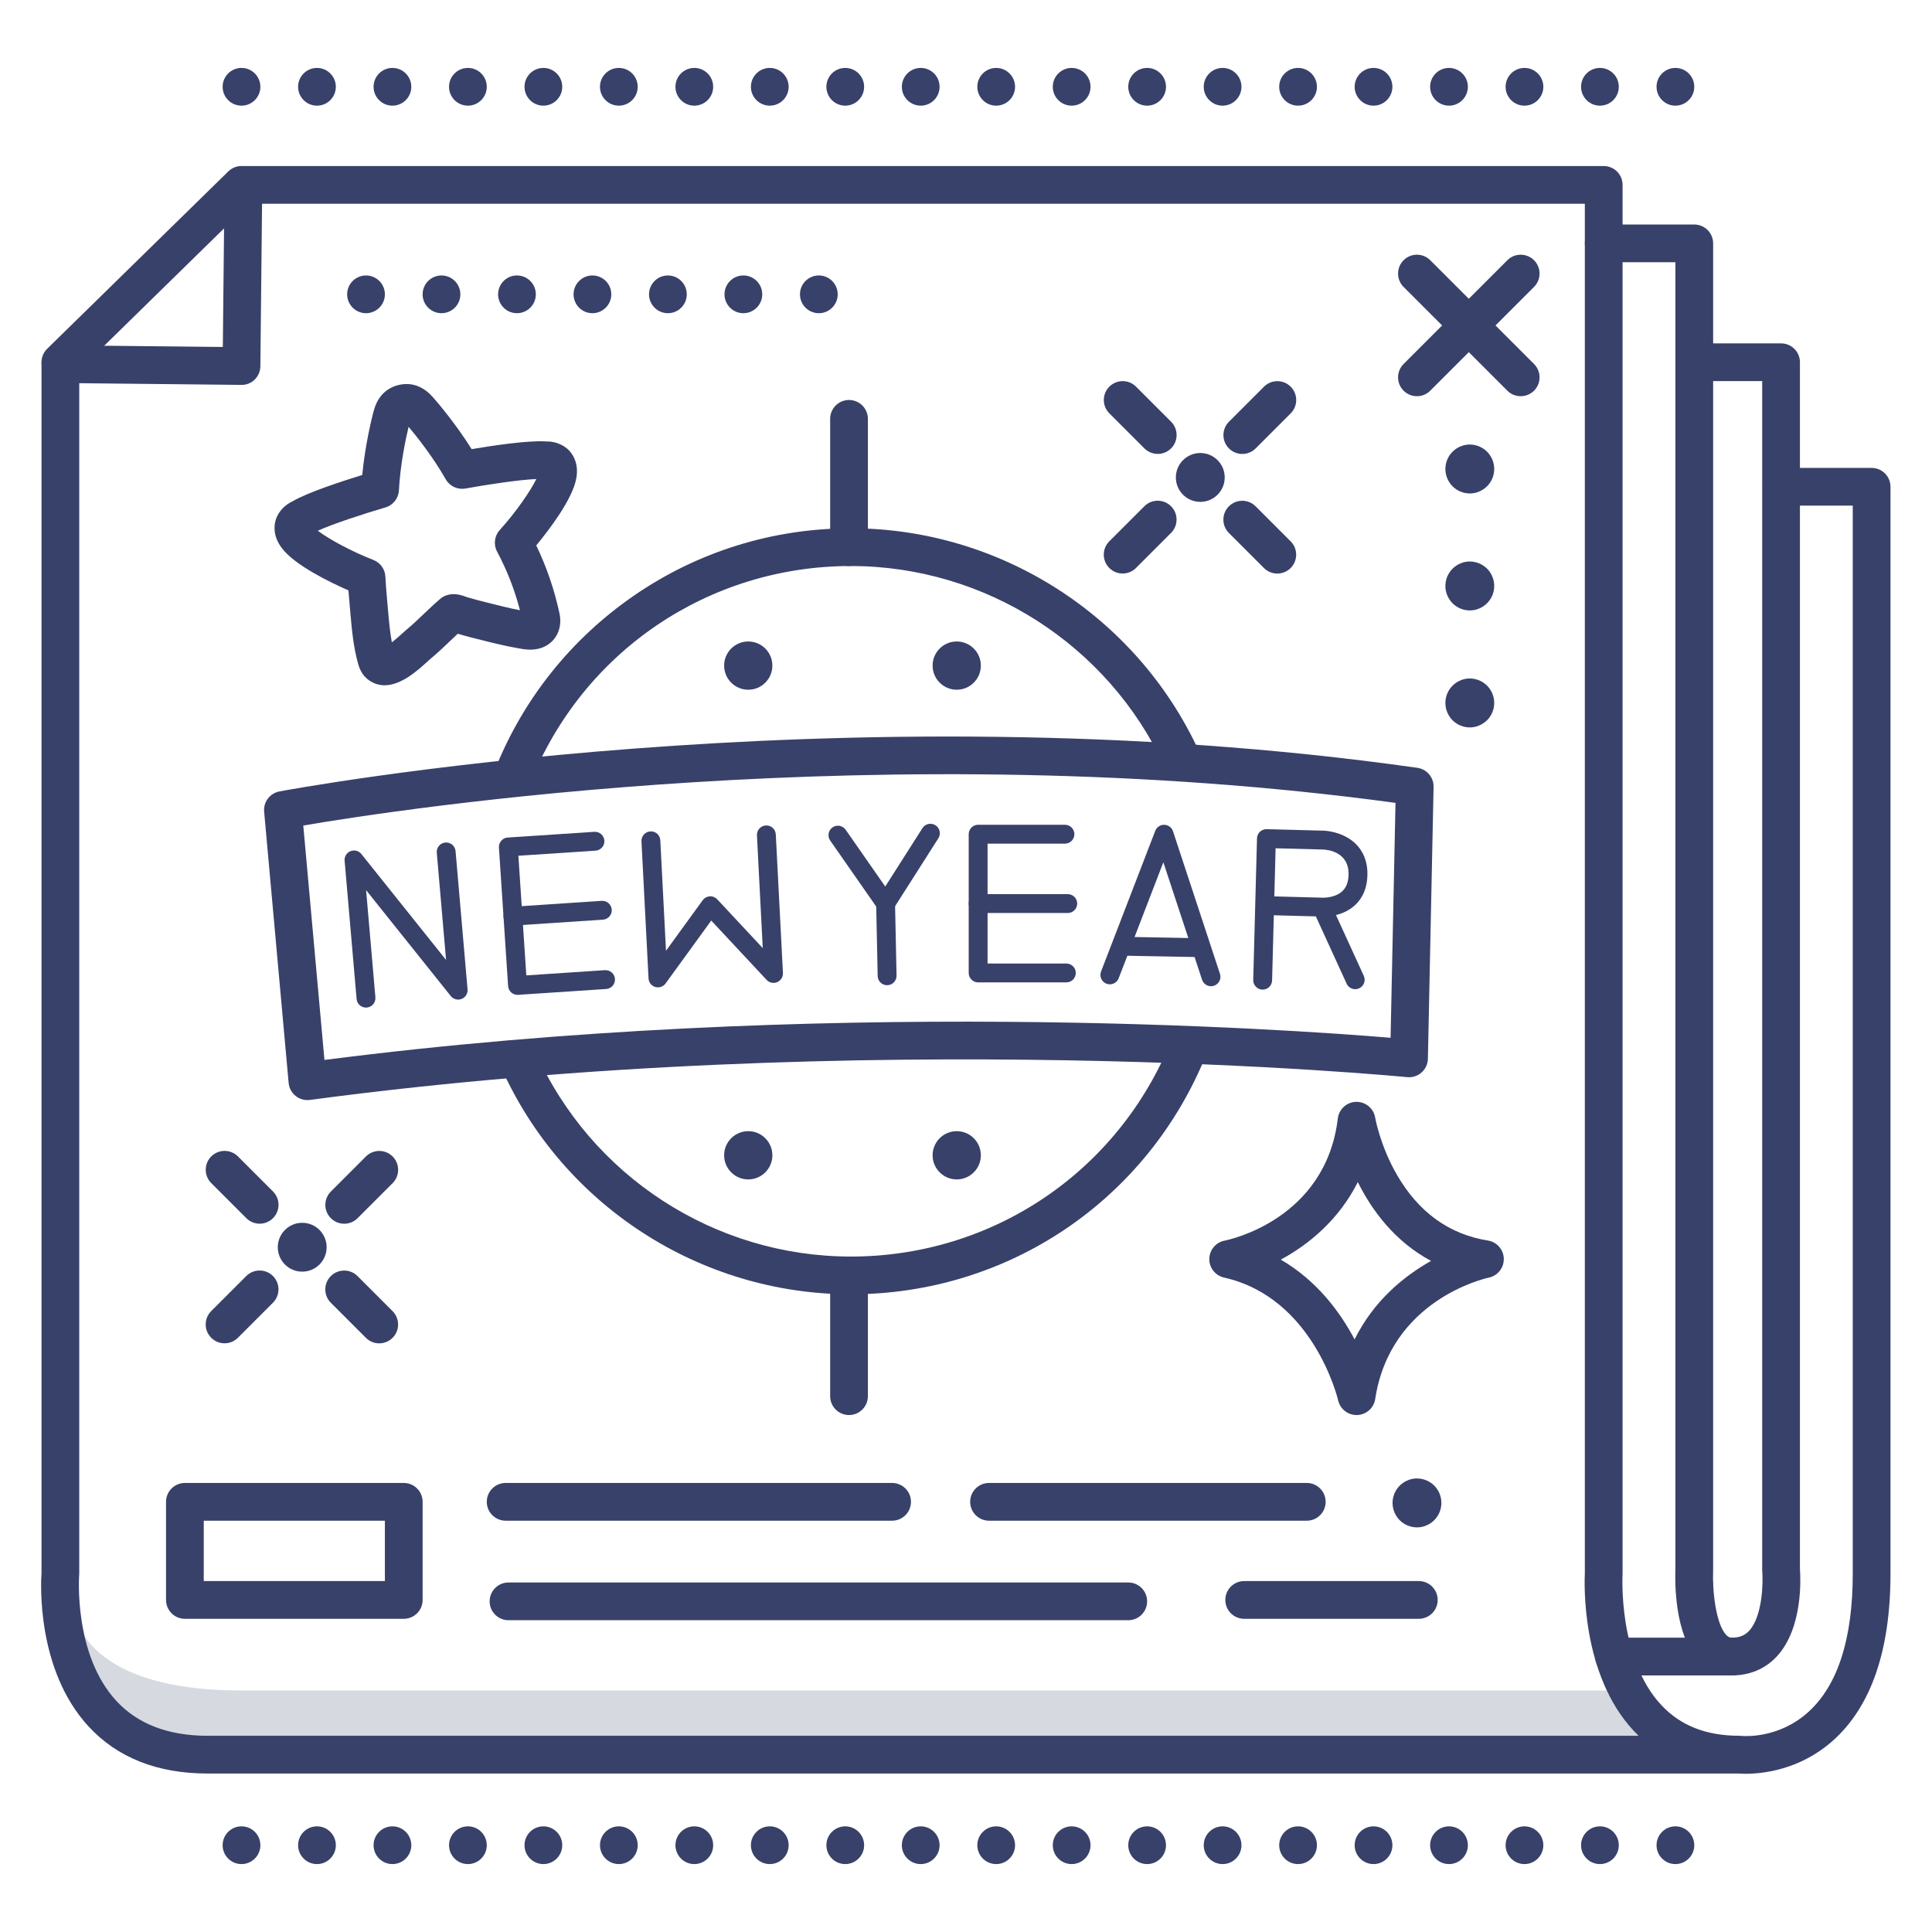 <?xml version="1.0" ?><svg enable-background="new 0 0 512 512" version="1.1" viewBox="0 0 512 512" xml:space="preserve" xmlns="http://www.w3.org/2000/svg" xmlns:xlink="http://www.w3.org/1999/xlink"><g id="Colors"><g><g><path d="M236.416,403H134.001c-2.762,0-5-2.239-5-5s2.238-5,5-5h102.415c2.762,0,5,2.239,5,5     S239.178,403,236.416,403z" fill="#384169"/></g></g><g><g><path d="M299,429.375H134.759c-2.762,0-5-2.239-5-5s2.238-5,5-5H299c2.762,0,5,2.239,5,5     S301.762,429.375,299,429.375z" fill="#384169"/></g></g><g><g><path d="M346.311,403h-84.206c-2.762,0-5-2.239-5-5s2.238-5,5-5h84.206c2.762,0,5,2.239,5,5     S349.072,403,346.311,403z" fill="#384169"/></g></g><g><g><path d="M376.001,429h-46.276c-2.762,0-5-2.239-5-5s2.238-5,5-5h46.276c2.762,0,5,2.239,5,5     S378.763,429,376.001,429z" fill="#384169"/></g></g><g><g><g><path d="M212,78c0-2.76,2.24-5,5-5l0,0c2.76,0,5,2.24,5,5l0,0c0,2.76-2.24,5-5,5l0,0C214.24,83,212,80.76,212,78      z M192,78c0-2.76,2.24-5,5-5l0,0c2.76,0,5,2.24,5,5l0,0c0,2.76-2.24,5-5,5l0,0C194.24,83,192,80.76,192,78z M172,78      c0-2.76,2.24-5,5-5l0,0c2.76,0,5,2.24,5,5l0,0c0,2.76-2.24,5-5,5l0,0C174.24,83,172,80.76,172,78z M152,78c0-2.76,2.24-5,5-5      l0,0c2.76,0,5,2.24,5,5l0,0c0,2.76-2.24,5-5,5l0,0C154.24,83,152,80.76,152,78z M132,78c0-2.76,2.24-5,5-5l0,0      c2.76,0,5,2.24,5,5l0,0c0,2.76-2.24,5-5,5l0,0C134.24,83,132,80.76,132,78z M112,78c0-2.76,2.24-5,5-5l0,0c2.76,0,5,2.24,5,5      l0,0c0,2.76-2.24,5-5,5l0,0C114.24,83,112,80.76,112,78z M92,78c0-2.76,2.24-5,5-5l0,0c2.76,0,5,2.24,5,5l0,0c0,2.76-2.24,5-5,5      l0,0C94.24,83,92,80.76,92,78z" fill="#384169"/></g></g></g><g opacity="0.2"><g><path d="M19,424c0,0-1,24,45,24s364,0,364,0l15.366,16.5H64C64,464.5,15,471,19,424z" fill="#384169"/></g></g><g><g><path d="M439,23c0-2.76,2.24-5,5-5l0,0c2.76,0,5,2.24,5,5l0,0c0,2.76-2.24,5-5,5l0,0C441.24,28,439,25.76,439,23z      M419,23c0-2.76,2.24-5,5-5l0,0c2.76,0,5,2.24,5,5l0,0c0,2.76-2.24,5-5,5l0,0C421.24,28,419,25.76,419,23z M399,23     c0-2.76,2.24-5,5-5l0,0c2.76,0,5,2.24,5,5l0,0c0,2.76-2.24,5-5,5l0,0C401.24,28,399,25.76,399,23z M379,23c0-2.76,2.24-5,5-5l0,0     c2.76,0,5,2.24,5,5l0,0c0,2.76-2.24,5-5,5l0,0C381.24,28,379,25.76,379,23z M359,23c0-2.76,2.24-5,5-5l0,0c2.76,0,5,2.24,5,5l0,0     c0,2.76-2.24,5-5,5l0,0C361.24,28,359,25.76,359,23z M339,23c0-2.76,2.24-5,5-5l0,0c2.76,0,5,2.24,5,5l0,0c0,2.76-2.24,5-5,5l0,0     C341.24,28,339,25.76,339,23z M319,23c0-2.76,2.24-5,5-5l0,0c2.76,0,5,2.24,5,5l0,0c0,2.76-2.24,5-5,5l0,0     C321.24,28,319,25.76,319,23z M299,23c0-2.76,2.24-5,5-5l0,0c2.76,0,5,2.24,5,5l0,0c0,2.76-2.24,5-5,5l0,0     C301.24,28,299,25.76,299,23z M279,23c0-2.76,2.24-5,5-5l0,0c2.76,0,5,2.24,5,5l0,0c0,2.76-2.24,5-5,5l0,0     C281.24,28,279,25.76,279,23z M259,23c0-2.76,2.24-5,5-5l0,0c2.76,0,5,2.24,5,5l0,0c0,2.76-2.24,5-5,5l0,0     C261.24,28,259,25.76,259,23z M239,23c0-2.76,2.24-5,5-5l0,0c2.76,0,5,2.24,5,5l0,0c0,2.76-2.24,5-5,5l0,0     C241.24,28,239,25.76,239,23z M219,23c0-2.76,2.24-5,5-5l0,0c2.76,0,5,2.24,5,5l0,0c0,2.76-2.24,5-5,5l0,0     C221.24,28,219,25.76,219,23z M199,23c0-2.76,2.24-5,5-5l0,0c2.76,0,5,2.24,5,5l0,0c0,2.76-2.24,5-5,5l0,0     C201.24,28,199,25.76,199,23z M179,23c0-2.76,2.24-5,5-5l0,0c2.76,0,5,2.24,5,5l0,0c0,2.76-2.24,5-5,5l0,0     C181.24,28,179,25.76,179,23z M159,23c0-2.76,2.24-5,5-5l0,0c2.76,0,5,2.24,5,5l0,0c0,2.76-2.24,5-5,5l0,0     C161.24,28,159,25.76,159,23z M139,23c0-2.76,2.24-5,5-5l0,0c2.76,0,5,2.24,5,5l0,0c0,2.76-2.24,5-5,5l0,0     C141.24,28,139,25.76,139,23z M119,23c0-2.76,2.24-5,5-5l0,0c2.76,0,5,2.24,5,5l0,0c0,2.76-2.24,5-5,5l0,0     C121.24,28,119,25.76,119,23z M99,23c0-2.76,2.24-5,5-5l0,0c2.76,0,5,2.24,5,5l0,0c0,2.76-2.24,5-5,5l0,0     C101.24,28,99,25.76,99,23z M79,23c0-2.76,2.24-5,5-5l0,0c2.76,0,5,2.24,5,5l0,0c0,2.76-2.24,5-5,5l0,0C81.24,28,79,25.76,79,23z      M59,23c0-2.76,2.24-5,5-5l0,0c2.76,0,5,2.24,5,5l0,0c0,2.76-2.24,5-5,5l0,0C61.24,28,59,25.76,59,23z" fill="#384169"/></g></g><g><g><path d="M439,489c0-2.76,2.24-5,5-5l0,0c2.76,0,5,2.24,5,5l0,0c0,2.76-2.24,5-5,5l0,0     C441.24,494,439,491.76,439,489z M419,489c0-2.76,2.24-5,5-5l0,0c2.76,0,5,2.24,5,5l0,0c0,2.76-2.24,5-5,5l0,0     C421.24,494,419,491.76,419,489z M399,489c0-2.76,2.24-5,5-5l0,0c2.76,0,5,2.24,5,5l0,0c0,2.76-2.24,5-5,5l0,0     C401.24,494,399,491.76,399,489z M379,489c0-2.76,2.24-5,5-5l0,0c2.76,0,5,2.24,5,5l0,0c0,2.76-2.24,5-5,5l0,0     C381.24,494,379,491.76,379,489z M359,489c0-2.76,2.24-5,5-5l0,0c2.76,0,5,2.24,5,5l0,0c0,2.76-2.24,5-5,5l0,0     C361.24,494,359,491.76,359,489z M339,489c0-2.76,2.24-5,5-5l0,0c2.76,0,5,2.24,5,5l0,0c0,2.76-2.24,5-5,5l0,0     C341.24,494,339,491.76,339,489z M319,489c0-2.76,2.24-5,5-5l0,0c2.76,0,5,2.24,5,5l0,0c0,2.76-2.24,5-5,5l0,0     C321.24,494,319,491.76,319,489z M299,489c0-2.76,2.24-5,5-5l0,0c2.76,0,5,2.24,5,5l0,0c0,2.76-2.24,5-5,5l0,0     C301.24,494,299,491.76,299,489z M279,489c0-2.76,2.24-5,5-5l0,0c2.76,0,5,2.24,5,5l0,0c0,2.76-2.24,5-5,5l0,0     C281.24,494,279,491.76,279,489z M259,489c0-2.76,2.24-5,5-5l0,0c2.76,0,5,2.24,5,5l0,0c0,2.76-2.24,5-5,5l0,0     C261.24,494,259,491.76,259,489z M239,489c0-2.76,2.24-5,5-5l0,0c2.76,0,5,2.24,5,5l0,0c0,2.76-2.24,5-5,5l0,0     C241.24,494,239,491.76,239,489z M219,489c0-2.76,2.24-5,5-5l0,0c2.76,0,5,2.24,5,5l0,0c0,2.76-2.24,5-5,5l0,0     C221.24,494,219,491.76,219,489z M199,489c0-2.76,2.24-5,5-5l0,0c2.76,0,5,2.24,5,5l0,0c0,2.76-2.24,5-5,5l0,0     C201.24,494,199,491.76,199,489z M179,489c0-2.76,2.24-5,5-5l0,0c2.76,0,5,2.24,5,5l0,0c0,2.76-2.24,5-5,5l0,0     C181.24,494,179,491.76,179,489z M159,489c0-2.76,2.24-5,5-5l0,0c2.76,0,5,2.24,5,5l0,0c0,2.76-2.24,5-5,5l0,0     C161.24,494,159,491.76,159,489z M139,489c0-2.76,2.24-5,5-5l0,0c2.76,0,5,2.24,5,5l0,0c0,2.76-2.24,5-5,5l0,0     C141.24,494,139,491.76,139,489z M119,489c0-2.76,2.24-5,5-5l0,0c2.76,0,5,2.24,5,5l0,0c0,2.76-2.24,5-5,5l0,0     C121.24,494,119,491.76,119,489z M99,489c0-2.76,2.24-5,5-5l0,0c2.76,0,5,2.24,5,5l0,0c0,2.76-2.24,5-5,5l0,0     C101.24,494,99,491.76,99,489z M79,489c0-2.76,2.24-5,5-5l0,0c2.76,0,5,2.24,5,5l0,0c0,2.76-2.24,5-5,5l0,0     C81.24,494,79,491.76,79,489z M59,489c0-2.76,2.24-5,5-5l0,0c2.76,0,5,2.24,5,5l0,0c0,2.76-2.24,5-5,5l0,0     C61.24,494,59,491.76,59,489z" fill="#384169"/></g></g><g><g><g><path d="M370.417,402.28c-2.719-3.513-1.25-8.627,3.01-10.123c2.567-0.902,5.506-0.019,7.176,2.128      c2.734,3.516,1.26,8.65-3.014,10.14C375.02,405.321,372.082,404.432,370.417,402.28z" fill="#384169"/></g></g></g><g><g><g><path d="M259.934,176.391c0,3.53-2.859,6.392-6.392,6.392c-3.529,0-6.392-2.862-6.392-6.392      c0-3.53,2.863-6.393,6.392-6.393C257.075,169.998,259.934,172.861,259.934,176.391z" fill="#384169"/></g></g><g><g><path d="M204.686,176.391c0,3.53-2.859,6.392-6.393,6.392c-3.528,0-6.39-2.862-6.39-6.392      c0-3.53,2.862-6.393,6.39-6.393C201.827,169.998,204.686,172.861,204.686,176.391z" fill="#384169"/></g></g><g><g><path d="M259.934,306.165c0,3.53-2.859,6.392-6.392,6.392c-3.529,0-6.392-2.862-6.392-6.392      c0-3.53,2.863-6.393,6.392-6.393C257.075,299.772,259.934,302.635,259.934,306.165z" fill="#384169"/></g></g><g><g><path d="M204.686,306.165c0,3.53-2.859,6.392-6.393,6.392c-3.528,0-6.39-2.862-6.39-6.392      c0-3.53,2.862-6.393,6.39-6.393C201.827,299.772,204.686,302.635,204.686,306.165z" fill="#384169"/></g></g><g><g><path d="M225.5,343c-40.035,0-76.44-23.633-92.747-60.208c-1.125-2.522,0.008-5.479,2.53-6.603      c2.522-1.125,5.479,0.01,6.603,2.531C156.588,311.694,189.408,333,225.5,333c37.623,0,70.976-22.563,84.969-57.482      c1.027-2.563,3.937-3.81,6.502-2.781c2.562,1.027,3.808,3.938,2.781,6.501C304.229,317.972,267.233,343,225.5,343z" fill="#384169"/></g></g><g><g><path d="M135.818,210.796c-0.615,0-1.242-0.115-1.849-0.356c-2.565-1.022-3.816-3.931-2.794-6.496      c7.433-18.653,20.127-34.566,36.71-46.019C184.866,146.199,204.789,140,225.5,140c39.442,0,75.625,23.143,92.181,58.959      c1.158,2.506,0.065,5.478-2.441,6.636c-2.503,1.159-5.478,0.066-6.637-2.441C293.678,170.864,261.058,150,225.5,150      c-37.702,0-71.08,22.627-85.035,57.646C139.685,209.604,137.806,210.796,135.818,210.796z" fill="#384169"/></g></g><g><g><path d="M225,150c-2.762,0-5-2.239-5-5v-34c0-2.761,2.238-5,5-5s5,2.239,5,5v34C230,147.761,227.762,150,225,150      z" fill="#384169"/></g></g><g><g><path d="M225,375c-2.762,0-5-2.239-5-5v-32c0-2.761,2.238-5,5-5s5,2.239,5,5v32C230,372.761,227.762,375,225,375      z" fill="#384169"/></g></g></g><g><g><g><path d="M359.498,375c-2.333,0-4.367-1.62-4.878-3.912c-0.06-0.26-6.458-27.19-30.233-32.519      c-2.313-0.519-3.945-2.591-3.905-4.962c0.039-2.367,1.732-4.381,4.056-4.827c1.131-0.222,26.777-5.571,29.999-32.377      c0.297-2.471,2.365-4.347,4.853-4.402c2.517-0.042,4.638,1.726,5.044,4.182c0.011,0.062,1.312,7.481,5.804,15.221      c5.731,9.875,13.83,15.713,24.072,17.349c2.383,0.381,4.153,2.409,4.21,4.821c0.056,2.412-1.619,4.521-3.981,5.012      c-1.048,0.225-26.086,5.895-30.095,32.167c-0.362,2.378-2.368,4.162-4.772,4.243C359.612,374.999,359.556,375,359.498,375z       M339.418,333.812c9.621,5.582,15.772,13.969,19.563,21.15c5.136-10.402,13.286-16.893,20.265-20.808      c-9.713-5.198-15.747-13.519-19.413-20.891C354.861,323.167,346.931,329.772,339.418,333.812z" fill="#384169"/></g></g></g><g><g><g><path d="M101.927,181.604c-1.379,0-2.769-0.381-4.119-1.309c-2.078-1.427-2.691-3.623-2.922-4.449      c-1.242-4.466-1.635-8.908-2.015-13.204l-0.15-1.68c-0.154-1.69-0.281-3.194-0.379-4.501      c-4.855-2.13-14.261-6.674-17.676-11.238c-2.357-3.15-2.032-5.947-1.629-7.334c0.735-2.527,2.713-4.209,4.491-5.035      c4.019-2.368,13.23-5.367,18.467-6.973c0.75-7.769,2.49-15.069,3.127-17.28c0.588-2.046,1.585-3.667,2.961-4.818      c1.653-1.382,3.954-2.129,6.185-1.995c0.713,0.044,1.427,0.188,2.124,0.427c1.476,0.507,2.844,1.436,4.063,2.759      c1.56,1.693,6.386,7.44,10.536,14.049c5.4-0.91,14.983-2.358,19.634-2.037c1.968-0.067,4.479,0.56,6.27,2.489      c0.982,1.059,2.526,3.414,1.83,7.287c-0.993,5.528-7.194,13.641-10.616,17.781c2.771,5.764,4.797,11.696,6.164,18.035      c0.952,4.418-1.39,8.347-5.567,9.34c-1.921,0.456-3.698,0.164-4.653,0.006c-4.043-0.669-7.918-1.655-11.665-2.608l-2.084-0.528      c-0.525-0.132-1.082-0.292-1.639-0.454c-0.437-0.126-0.872-0.254-1.283-0.358c-0.023-0.006-0.048-0.012-0.073-0.019      c-0.712,0.658-1.422,1.335-2.154,2.033c-1.574,1.501-3.202,3.053-5.001,4.548c-0.234,0.194-0.539,0.474-0.898,0.8      C110.652,177.696,106.343,181.604,101.927,181.604z M84.219,140.647c2.862,2.17,8.773,5.433,14.725,7.742      c1.844,0.716,3.093,2.451,3.186,4.427c0.078,1.658,0.264,4.093,0.55,7.236l0.153,1.708c0.261,2.944,0.511,5.769,1.016,8.475      c1.074-0.842,2.176-1.841,2.689-2.307c0.487-0.442,0.905-0.818,1.224-1.083c1.537-1.277,2.973-2.646,4.493-4.095      c1.398-1.333,2.846-2.713,4.417-4.056c0.603-0.516,1.319-0.88,2.091-1.064l0.082-0.02c1.871-0.441,3.52,0.144,4.723,0.571      c0.128,0.045,0.247,0.089,0.348,0.121c0.432,0.107,0.984,0.266,1.537,0.427c0.438,0.127,0.877,0.256,1.29,0.359l2.111,0.535      c3.06,0.778,5.979,1.521,8.94,2.094c-1.407-5.431-3.402-10.542-6.064-15.544c-0.99-1.861-0.707-4.144,0.709-5.707      c4.287-4.729,8.111-10.295,9.697-13.517c-4.434,0.175-13.096,1.47-18.766,2.509c-2.096,0.383-4.2-0.6-5.25-2.451      c-3.272-5.769-7.611-11.267-9.837-13.903c-0.809,3.354-2.225,10.211-2.566,16.837c-0.109,2.125-1.553,3.948-3.596,4.543      C96.585,136.096,88.261,138.818,84.219,140.647z M81.626,141.972c-0.009,0.003-0.018,0.007-0.026,0.01      C81.607,141.979,81.616,141.976,81.626,141.972z M145.074,126.97c-0.009,0.001-0.019,0.002-0.027,0.003      C145.057,126.972,145.066,126.971,145.074,126.97z" fill="#384169"/></g></g></g><g><g><g><path d="M403,105c-1.279,0-2.56-0.488-3.535-1.464l-27.5-27.5c-1.953-1.953-1.953-5.119,0-7.071      c1.951-1.952,5.119-1.952,7.07,0l27.5,27.5c1.953,1.953,1.953,5.119,0,7.071C405.56,104.512,404.279,105,403,105z" fill="#384169"/></g></g><g><g><path d="M375.5,105c-1.279,0-2.56-0.488-3.535-1.464c-1.953-1.953-1.953-5.119,0-7.071l27.5-27.5      c1.951-1.952,5.119-1.952,7.07,0c1.953,1.953,1.953,5.119,0,7.071l-27.5,27.5C378.06,104.512,376.779,105,375.5,105z" fill="#384169"/></g></g><g><g><path d="M384.417,128.28c-2.719-3.513-1.25-8.627,3.01-10.123c2.567-0.902,5.506-0.019,7.176,2.128      c2.734,3.516,1.26,8.65-3.014,10.14C389.02,131.321,386.082,130.432,384.417,128.28z" fill="#384169"/></g></g><g><g><path d="M384.417,159.28c-2.719-3.513-1.25-8.627,3.01-10.123c2.567-0.902,5.506-0.019,7.176,2.128      c2.734,3.516,1.26,8.65-3.014,10.14C389.02,162.321,386.082,161.432,384.417,159.28z" fill="#384169"/></g></g><g><g><path d="M384.417,190.28c-2.719-3.513-1.25-8.627,3.01-10.123c2.567-0.902,5.506-0.019,7.176,2.128      c2.734,3.516,1.26,8.65-3.014,10.14C389.02,193.321,386.082,192.432,384.417,190.28z" fill="#384169"/></g></g><g><g><path d="M329.22,120.302c-1.279,0-2.56-0.488-3.535-1.464c-1.953-1.953-1.953-5.119,0-7.071l9.291-9.291      c1.951-1.952,5.119-1.952,7.07,0c1.953,1.953,1.953,5.119,0,7.071l-9.291,9.291C331.779,119.814,330.499,120.302,329.22,120.302      z" fill="#384169"/></g></g><g><g><path d="M297.511,151.988c-1.279,0-2.56-0.488-3.535-1.464c-1.953-1.953-1.953-5.119,0-7.071l9.291-9.291      c1.951-1.952,5.119-1.952,7.07,0c1.953,1.953,1.953,5.119,0,7.071l-9.291,9.291C300.07,151.5,298.79,151.988,297.511,151.988z" fill="#384169"/></g></g><g><g><path d="M338.499,152c-1.279,0-2.56-0.488-3.535-1.464l-9.291-9.291c-1.953-1.953-1.953-5.119,0-7.071      c1.951-1.952,5.119-1.952,7.07,0l9.291,9.291c1.953,1.953,1.953,5.119,0,7.071C341.059,151.512,339.778,152,338.499,152z" fill="#384169"/></g></g><g><g><path d="M306.813,120.291c-1.279,0-2.56-0.488-3.535-1.464l-9.291-9.291c-1.953-1.953-1.953-5.119,0-7.071      c1.951-1.952,5.119-1.952,7.07,0l9.291,9.291c1.953,1.953,1.953,5.119,0,7.071C309.373,119.802,308.093,120.291,306.813,120.291      z" fill="#384169"/></g></g><g><g><path d="M311.616,126.526c0-3.575,2.896-6.473,6.473-6.473c3.574,0,6.473,2.898,6.473,6.473      c0,3.575-2.898,6.474-6.473,6.474C314.513,133,311.616,130.101,311.616,126.526z" fill="#384169"/></g></g><g><g><path d="M91.22,324.302c-1.279,0-2.56-0.488-3.535-1.464c-1.953-1.953-1.953-5.119,0-7.071l9.291-9.291      c1.951-1.952,5.119-1.952,7.07,0c1.953,1.953,1.953,5.119,0,7.071l-9.291,9.291C93.779,323.814,92.499,324.302,91.22,324.302z" fill="#384169"/></g></g><g><g><path d="M59.511,355.988c-1.279,0-2.56-0.488-3.535-1.464c-1.953-1.953-1.953-5.119,0-7.071l9.291-9.291      c1.951-1.952,5.119-1.952,7.07,0c1.953,1.953,1.953,5.119,0,7.071l-9.291,9.291C62.07,355.5,60.79,355.988,59.511,355.988z" fill="#384169"/></g></g><g><g><path d="M100.499,356c-1.279,0-2.56-0.488-3.535-1.464l-9.291-9.291c-1.953-1.953-1.953-5.119,0-7.071      c1.951-1.952,5.119-1.952,7.07,0l9.291,9.291c1.953,1.953,1.953,5.119,0,7.071C103.059,355.512,101.778,356,100.499,356z" fill="#384169"/></g></g><g><g><path d="M68.813,324.291c-1.279,0-2.56-0.488-3.535-1.464l-9.291-9.291c-1.953-1.953-1.953-5.119,0-7.071      c1.951-1.952,5.119-1.952,7.07,0l9.291,9.291c1.953,1.953,1.953,5.119,0,7.071C71.373,323.802,70.093,324.291,68.813,324.291z" fill="#384169"/></g></g><g><g><path d="M73.616,330.526c0-3.575,2.896-6.473,6.473-6.473c3.574,0,6.473,2.898,6.473,6.473      S83.663,337,80.089,337C76.513,337,73.616,334.101,73.616,330.526z" fill="#384169"/></g></g></g><g><g><g><path d="M107,429H49c-2.762,0-5-2.239-5-5v-26c0-2.761,2.238-5,5-5h58c2.762,0,5,2.239,5,5v26      C112,426.761,109.762,429,107,429z M54,419h48v-16H54V419z" fill="#384169"/></g></g></g></g><g id="Lines"><g><g><path d="M462.654,470.067c-0.862,0-1.504-0.038-1.875-0.067H55c-13.306,0-23.924-4.208-31.561-12.508     C9.655,442.512,10.812,419.518,11,416.814V96.5c0-1.335,0.534-2.615,1.483-3.554c0.949-0.94,2.226-1.473,3.568-1.446     l43.001,0.448l0.447-43c0.029-2.741,2.259-4.948,5-4.948H425c2.762,0,5,2.239,5,5v368c0,0.104-0.003,0.208-0.01,0.312     c-0.013,0.215-1.191,22.381,10.333,34.613C445.443,457.359,452.206,460,461,460c0.007,0,0.015,0,0.021,0c0.006,0,0.014,0,0.017,0     c0.188,0.001,0.372,0.013,0.555,0.035c0.633,0.059,9.788,0.763,17.634-6.336C487.038,446.63,491,434.283,491,417V134h-18.857     c-2.762,0-5-2.239-5-5s2.238-5,5-5H496c2.762,0,5,2.239,5,5v288c0,20.354-5.129,35.25-15.245,44.275     C476.979,469.106,467.013,470.067,462.654,470.067z M21,101.552V417c0,0.139-0.006,0.277-0.018,0.415     c-0.016,0.2-1.533,21.016,9.85,33.342C36.495,456.89,44.626,460,55,460h379.247c-0.421-0.406-0.834-0.825-1.238-1.256     c-14.035-14.94-13.14-39.395-13.009-41.885V54H69.448L69,97.052c-0.029,2.761-2.264,5.014-5.052,4.947L21,101.552z" fill="#384169"/></g></g><g><g><path d="M459,444c-3.345,0-6.363-1.307-8.729-3.778c-6.589-6.882-6.396-21.218-6.271-24.327V69.5h-19     c-2.762,0-5-2.239-5-5s2.238-5,5-5h24c2.762,0,5,2.239,5,5V91h18c2.762,0,5,2.239,5,5v319.799     c0.181,2.39,0.83,15.587-6.066,23.109C467.88,442.239,463.753,444,459,444z M454,101v315c0,0.072-0.002,0.145-0.005,0.217     c-0.221,5.348,0.719,14.192,3.501,17.092C458.048,433.884,458.48,434,459,434c1.951,0,3.398-0.584,4.554-1.839     c3.571-3.88,3.7-12.888,3.464-15.737C467.007,416.286,467,416.138,467,416V101H454z" fill="#384169"/></g></g><g><g><path d="M459,444h-31.269c-2.762,0-5-2.239-5-5s2.238-5,5-5H459c2.762,0,5,2.239,5,5S461.762,444,459,444z" fill="#384169"/></g></g><g><g><path d="M16,101c-1.297,0-2.593-0.501-3.572-1.502c-1.933-1.973-1.898-5.139,0.074-7.071l48-47     c1.973-1.931,5.139-1.899,7.07,0.075c1.933,1.973,1.898,5.139-0.074,7.071l-48,47C18.525,100.525,17.262,101,16,101z" fill="#384169"/></g></g><g><g><g><path d="M137.145,263.645c-1.305,0-2.404-1.013-2.491-2.334l-2.432-36.691c-0.092-1.378,0.951-2.569,2.329-2.66      l22.956-1.521c1.371-0.078,2.568,0.951,2.659,2.329c0.092,1.378-0.951,2.569-2.329,2.66l-20.461,1.356l2.101,31.702      l20.832-1.381c1.361-0.086,2.569,0.952,2.659,2.329c0.092,1.378-0.951,2.569-2.329,2.66l-23.326,1.546      C137.257,263.643,137.2,263.645,137.145,263.645z" fill="#384169"/></g></g><g><g><path d="M135.929,245.299c-1.305,0-2.404-1.013-2.491-2.334c-0.092-1.378,0.951-2.569,2.329-2.66l23.696-1.57      c1.372-0.081,2.568,0.952,2.659,2.329c0.092,1.378-0.951,2.569-2.329,2.66l-23.696,1.57      C136.041,245.297,135.984,245.299,135.929,245.299z" fill="#384169"/></g></g></g><g><g><g><path d="M259.218,260.343c-1.381,0-2.5-1.119-2.5-2.5l-0.002-36.771c0-0.663,0.264-1.299,0.732-1.768      s1.104-0.732,1.768-0.732l23.007-0.001c1.381,0,2.5,1.119,2.5,2.5c0,1.38-1.119,2.5-2.5,2.5l-20.507,0.001l0.002,31.771      l20.877-0.001c1.381,0,2.5,1.119,2.5,2.5c0,1.38-1.119,2.5-2.5,2.5L259.218,260.343z" fill="#384169"/></g></g><g><g><path d="M259.217,241.957c-1.381,0-2.5-1.119-2.5-2.5c0-1.38,1.119-2.5,2.5-2.5l23.749-0.001      c1.381,0,2.5,1.119,2.5,2.5c0,1.38-1.119,2.5-2.5,2.5L259.217,241.957z" fill="#384169"/></g></g></g><g><g><g><path d="M334.62,262.259c-0.022,0-0.045,0-0.067-0.001c-1.38-0.037-2.47-1.185-2.433-2.565l0.997-37.524      c0.018-0.663,0.298-1.292,0.779-1.748c0.481-0.457,1.139-0.701,1.786-0.685l15.073,0.401c0.3,0.008,3.003,0.118,5.756,1.523      c3.909,1.994,5.994,5.651,5.87,10.295c-0.088,3.323-1.196,5.989-3.295,7.924c-3.468,3.201-8.228,3.043-8.761,3.014      l-12.749-0.338l-0.459,17.271C337.082,261.183,335.971,262.259,334.62,262.259z M337.71,237.556l12.817,0.341      c0.083,0.003,3.234,0.114,5.19-1.712c1.069-0.999,1.614-2.426,1.666-4.363c0.162-6.117-5.614-6.644-6.774-6.688l-12.561-0.334      L337.71,237.556z" fill="#384169"/></g></g><g><g><path d="M359.147,262.145c-0.948,0-1.855-0.542-2.275-1.46l-8.691-18.999c-0.574-1.255-0.022-2.739,1.233-3.313      c1.255-0.575,2.739-0.022,3.313,1.233l8.691,18.999c0.574,1.255,0.022,2.739-1.233,3.313      C359.849,262.072,359.495,262.145,359.147,262.145z" fill="#384169"/></g></g></g><g><g><g><path d="M320.933,261.359c-1.051,0-2.028-0.667-2.374-1.718l-10.256-31.127l-11.845,30.745      c-0.497,1.288-1.946,1.929-3.231,1.434c-1.289-0.497-1.931-1.943-1.435-3.232l14.361-37.277c0.38-0.985,1.334-1.63,2.395-1.6      c1.057,0.026,1.982,0.713,2.312,1.717l12.446,37.776c0.433,1.311-0.28,2.725-1.592,3.157      C321.455,261.318,321.191,261.359,320.933,261.359z" fill="#384169"/></g></g><g><g><path d="M318.013,253.642c-0.016,0-0.031,0-0.048,0l-20.681-0.385c-1.38-0.026-2.479-1.166-2.453-2.546      c0.025-1.365,1.141-2.454,2.499-2.454c0.016,0,0.031,0,0.048,0l20.681,0.385c1.38,0.026,2.479,1.166,2.453,2.546      C320.486,252.553,319.372,253.642,318.013,253.642z" fill="#384169"/></g></g></g><g><g><path d="M174.364,261.658c-0.236,0-0.476-0.034-0.711-0.103c-1.016-0.301-1.731-1.21-1.786-2.269l-1.871-36.333     c-0.07-1.379,0.989-2.554,2.368-2.625c1.402-0.082,2.555,0.989,2.626,2.368l1.507,29.267l9.727-13.4     c0.438-0.604,1.125-0.98,1.87-1.026c0.733-0.052,1.472,0.244,1.981,0.79l12.062,12.927l-1.539-29.876     c-0.07-1.379,0.989-2.554,2.368-2.625c1.394-0.073,2.554,0.989,2.626,2.368l1.892,36.723c0.054,1.049-0.554,2.02-1.521,2.43     c-0.97,0.409-2.088,0.171-2.805-0.596l-14.671-15.722l-12.101,16.671C175.909,261.286,175.15,261.658,174.364,261.658z" fill="#384169"/></g></g><g><g><path d="M96.991,267.022c-1.283,0-2.375-0.982-2.487-2.284l-3.177-36.634c-0.096-1.097,0.539-2.128,1.562-2.537     c1.024-0.41,2.194-0.1,2.881,0.76l22.443,28.067l-2.463-28.408c-0.12-1.375,0.898-2.587,2.274-2.707     c1.371-0.119,2.588,0.899,2.706,2.275l3.177,36.634c0.096,1.097-0.539,2.128-1.562,2.537c-1.025,0.409-2.194,0.1-2.881-0.76     l-22.443-28.067l2.463,28.408c0.12,1.375-0.898,2.587-2.274,2.707C97.137,267.019,97.063,267.022,96.991,267.022z" fill="#384169"/></g></g><g><g><g><path d="M234.694,241.945c-0.816,0-1.583-0.399-2.051-1.07l-12.636-18.127c-0.79-1.133-0.512-2.691,0.621-3.48      c1.133-0.789,2.69-0.512,3.48,0.621l10.491,15.051l9.859-15.474c0.741-1.165,2.286-1.507,3.452-0.765      c1.164,0.742,1.507,2.287,0.765,3.452l-11.874,18.636c-0.449,0.705-1.221,1.139-2.057,1.156      C234.729,241.945,234.712,241.945,234.694,241.945z" fill="#384169"/></g></g><g><g><path d="M235.091,261.093c-1.356,0-2.47-1.085-2.498-2.448l-0.397-19.148c-0.029-1.38,1.066-2.522,2.447-2.551      c1.392-0.039,2.522,1.067,2.551,2.448l0.397,19.148c0.029,1.38-1.066,2.522-2.447,2.551      C235.126,261.093,235.108,261.093,235.091,261.093z" fill="#384169"/></g></g></g><g><g><path d="M81.471,291.533c-1.128,0-2.229-0.381-3.12-1.093c-1.065-0.851-1.737-2.099-1.859-3.457l-6.492-71.881     c-0.231-2.559,1.516-4.877,4.039-5.36c1.474-0.282,149.034-27.949,301.58-6.261c2.504,0.356,4.348,2.526,4.295,5.055     l-1.507,72.047c-0.029,1.394-0.639,2.712-1.682,3.637s-2.432,1.369-3.812,1.234c-1.408-0.141-142.508-13.779-290.779,6.036     C81.912,291.519,81.69,291.533,81.471,291.533z M80.371,218.773l5.611,62.125c131.164-16.873,255.539-8.123,282.538-5.873     l1.302-62.255C235.246,194.463,105.721,214.442,80.371,218.773z" fill="#384169"/></g></g></g></svg>